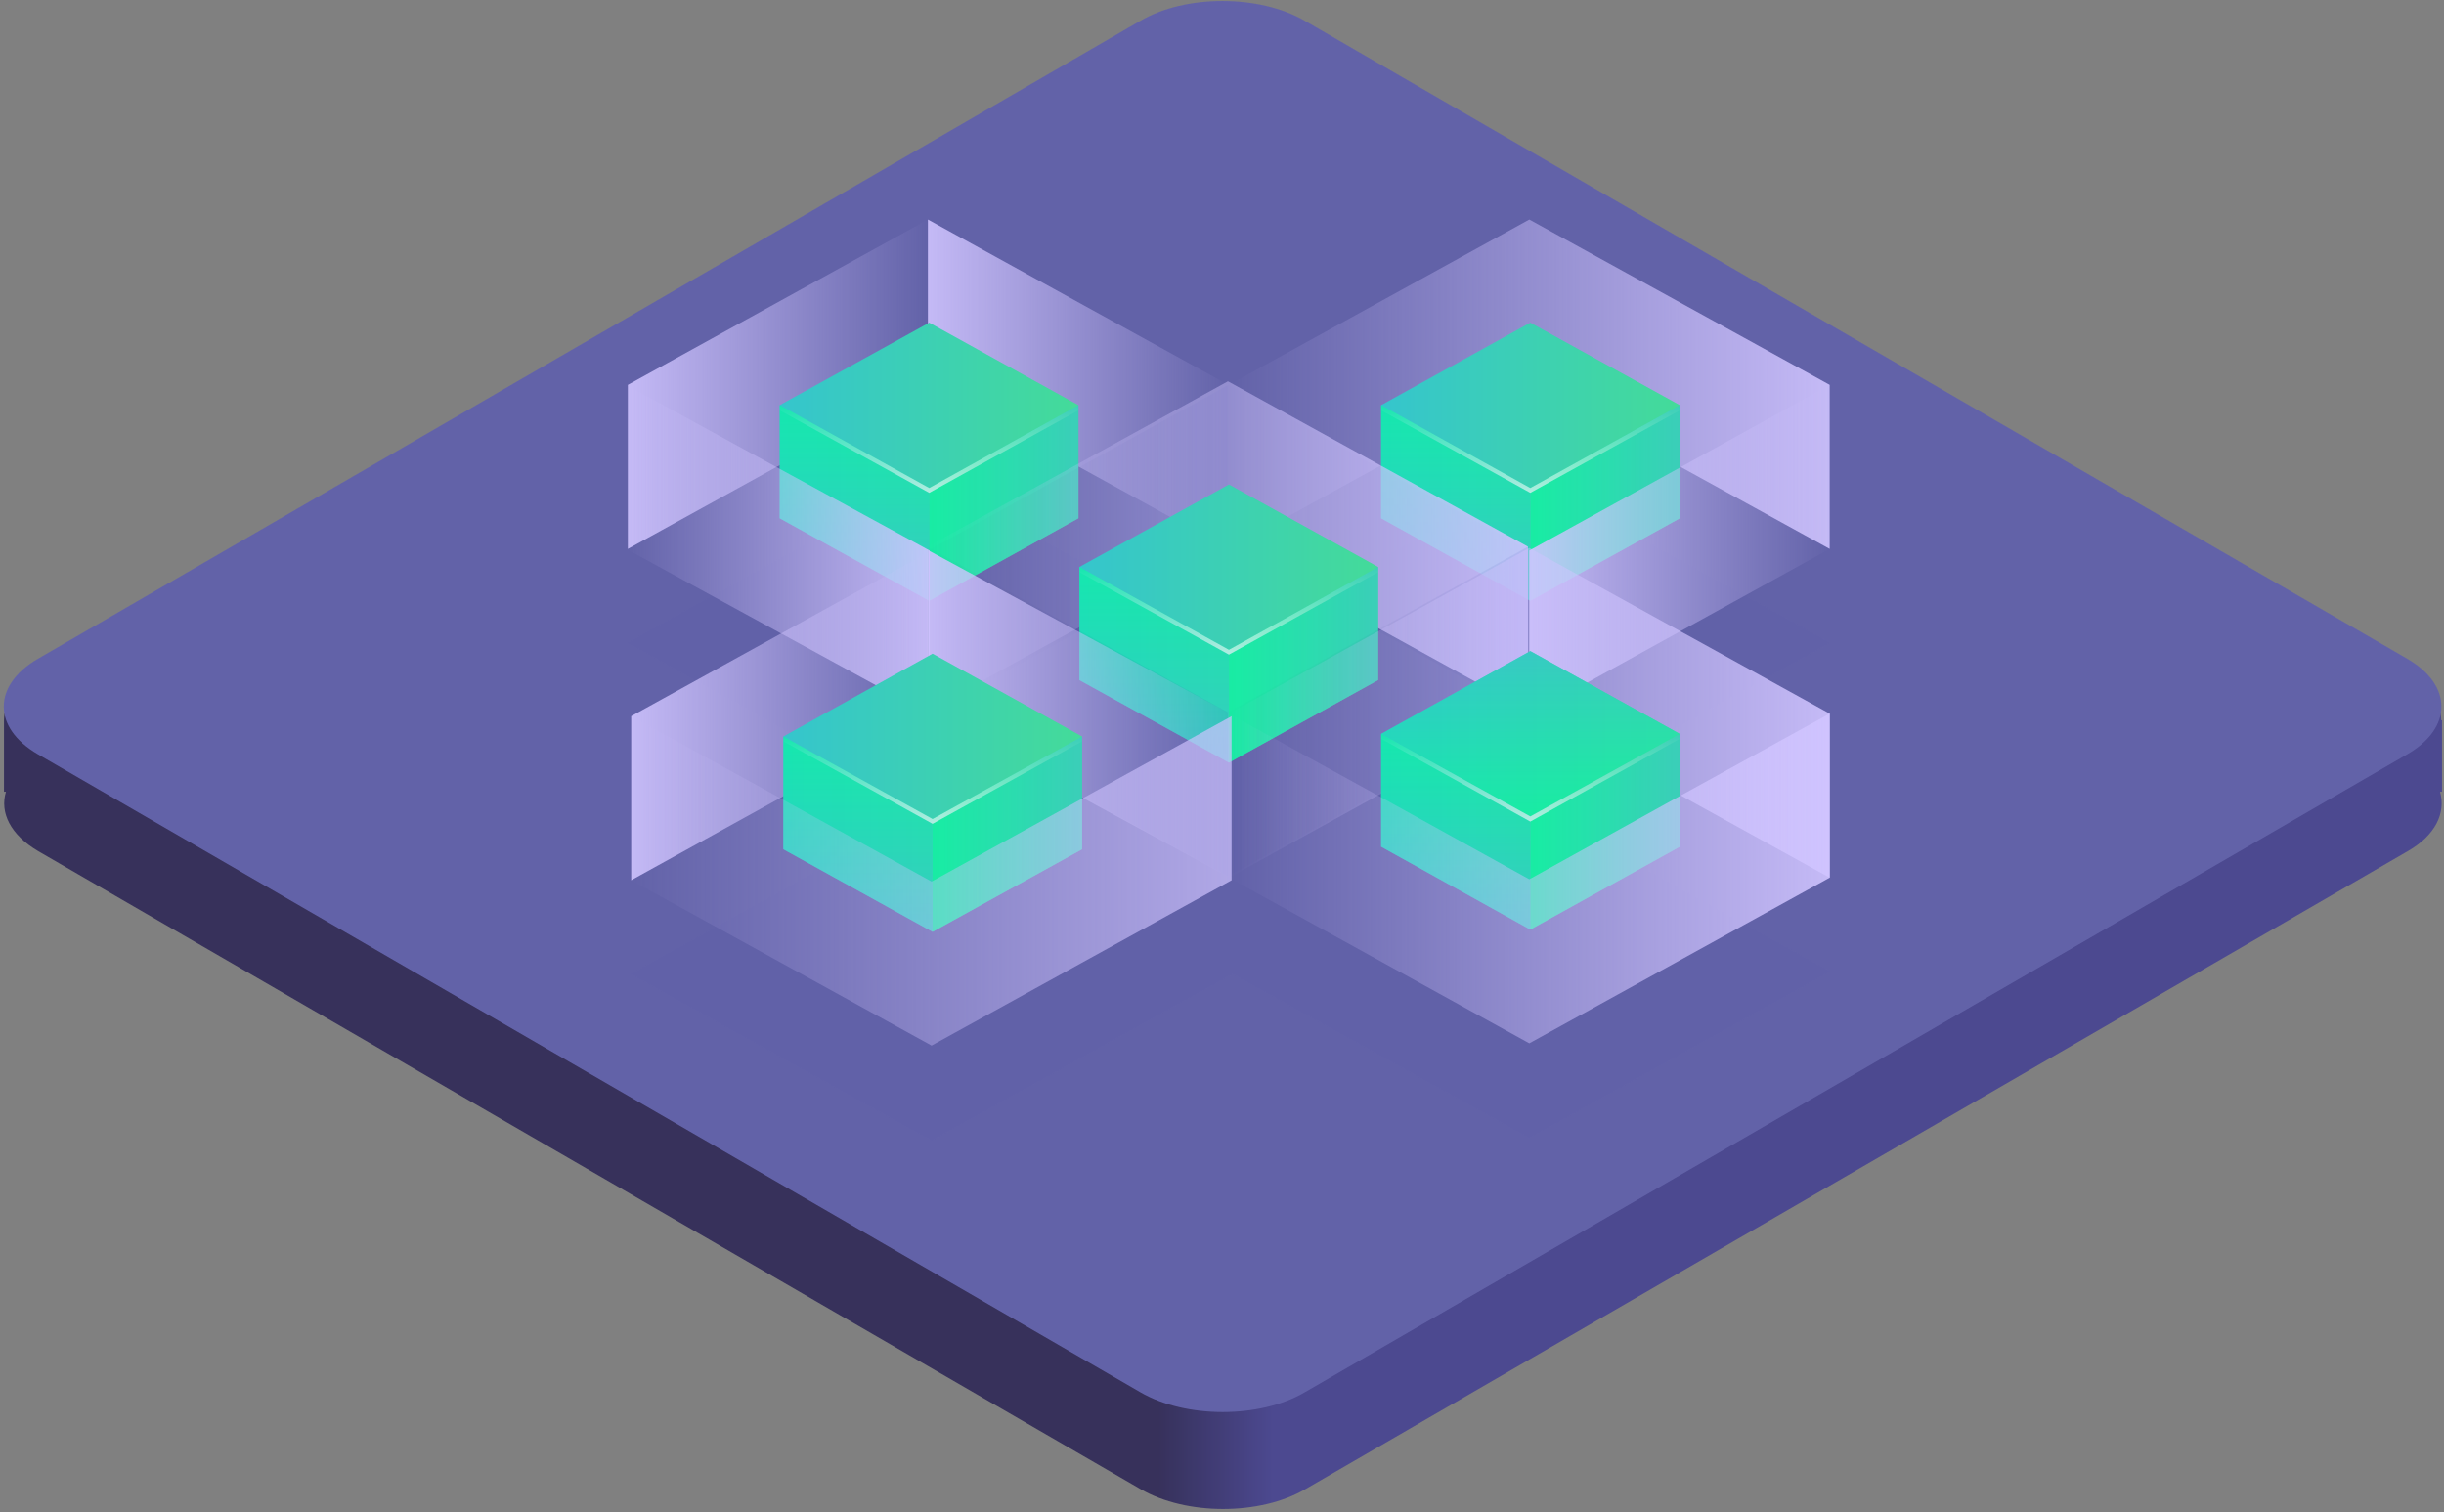 <svg xmlns="http://www.w3.org/2000/svg" width="559" height="346"><rect width="100%" height="100%" fill="#808080" stroke="none"/><defs><linearGradient id="a" x1="47.379%" x2="52.041%" y1="50.002%" y2="50.002%"><stop offset="0%" stop-color="#332D59"/><stop offset="100%" stop-color="#494691"/></linearGradient><linearGradient id="b" x1="100%" x2="0%" y1="50%" y2="50%"><stop offset="0%" stop-color="#D0C4FF" stop-opacity="0"/><stop offset="100%" stop-color="#D0C4FF"/></linearGradient><linearGradient id="c" x1=".036%" x2="100.018%" y1="50.001%" y2="50.001%"><stop offset="0%" stop-color="#35C5CD"/><stop offset="100%" stop-color="#44DB99"/></linearGradient><linearGradient id="d" x1="-.057%" x2="100.037%" y1="50.037%" y2="50.037%"><stop offset="0%" stop-color="#0F9"/><stop offset="100%" stop-color="#35C5CD"/></linearGradient><linearGradient id="e" x1="50.008%" x2="50.008%" y1="100.011%" y2=".064%"><stop offset="0%" stop-color="#35C5CD"/><stop offset="100%" stop-color="#0F9"/></linearGradient><linearGradient id="f" x1="50.027%" x2="50.027%" y1="100.045%" y2=".143%"><stop offset="0%" stop-color="#FFF"/><stop offset="100%" stop-color="#FFF" stop-opacity="0"/></linearGradient><linearGradient id="g" x1="0%" y1="50%" y2="50%"><stop offset="0%" stop-color="#D0C4FF" stop-opacity="0"/><stop offset="100%" stop-color="#D0C4FF"/></linearGradient><linearGradient id="h" x1="200.892%" x2="-100.834%" y1="50.028%" y2="50.028%"><stop offset="0%" stop-color="#0B38FF"/><stop offset="69.83%" stop-color="#211E39" stop-opacity="0"/></linearGradient><linearGradient id="i" x1="-.022%" x2="99.96%" y1="50.001%" y2="50.001%"><stop offset="0%" stop-color="#35C5CD"/><stop offset="100%" stop-color="#44DB99"/></linearGradient><linearGradient id="j" x1=".049%" x2="99.92%" y1="50.037%" y2="50.037%"><stop offset="0%" stop-color="#0F9"/><stop offset="100%" stop-color="#35C5CD"/></linearGradient><linearGradient id="k" x1="50.002%" x2="50.002%" y1="100.011%" y2=".064%"><stop offset="0%" stop-color="#35C5CD"/><stop offset="100%" stop-color="#0F9"/></linearGradient><linearGradient id="l" x1="49.969%" x2="49.969%" y1="100.045%" y2=".143%"><stop offset="0%" stop-color="#FFF"/><stop offset="100%" stop-color="#FFF" stop-opacity="0"/></linearGradient><linearGradient id="m" x1="-100.851%" x2="200.875%" y1="50.028%" y2="50.028%"><stop offset="30.17%" stop-color="#211E39" stop-opacity="0"/><stop offset="100%" stop-color="#0B38FF"/></linearGradient><linearGradient id="n" x1=".053%" x2="100.035%" y1="49.988%" y2="49.988%"><stop offset="0%" stop-color="#35C5CD"/><stop offset="100%" stop-color="#44DB99"/></linearGradient><linearGradient id="o" x1="-.023%" x2="100.07%" y1="50.018%" y2="50.018%"><stop offset="0%" stop-color="#0F9"/><stop offset="100%" stop-color="#35C5CD"/></linearGradient><linearGradient id="p" x1="50.042%" x2="50.042%" y1="99.992%" y2=".045%"><stop offset="0%" stop-color="#35C5CD"/><stop offset="100%" stop-color="#0F9"/></linearGradient><linearGradient id="q" x1="50.044%" x2="50.044%" y1="100.002%" y2=".1%"><stop offset="0%" stop-color="#FFF"/><stop offset="100%" stop-color="#FFF" stop-opacity="0"/></linearGradient><linearGradient id="r" x1="-100.887%" x2="200.839%" y1="50.016%" y2="50.016%"><stop offset="30.17%" stop-color="#211E39" stop-opacity="0"/><stop offset="100%" stop-color="#0B38FF"/></linearGradient><linearGradient id="s" x1="201.021%" x2="-101.041%" y1="50.016%" y2="50.016%"><stop offset="0%" stop-color="#0B38FF"/><stop offset="69.83%" stop-color="#211E39" stop-opacity="0"/></linearGradient><linearGradient id="t" x1="-.036%" x2="99.946%" y1="50.035%" y2="50.035%"><stop offset="0%" stop-color="#35C5CD"/><stop offset="100%" stop-color="#44DB99"/></linearGradient><linearGradient id="u" x1=".02%" x2="99.891%" y1="50.003%" y2="50.003%"><stop offset="0%" stop-color="#0F9"/><stop offset="100%" stop-color="#35C5CD"/></linearGradient><linearGradient id="v" x1="49.974%" x2="49.974%" y1="100.059%" y2="-.053%"><stop offset="0%" stop-color="#35C5CD"/><stop offset="100%" stop-color="#0F9"/></linearGradient><linearGradient id="w" x1="49.955%" x2="49.955%" y1="100.153%" y2="-.118%"><stop offset="0%" stop-color="#FFF"/><stop offset="100%" stop-color="#FFF" stop-opacity="0"/></linearGradient><linearGradient id="x" x1="-.022%" x2="99.96%" y1="49.995%" y2="49.995%"><stop offset="0%" stop-color="#35C5CD"/><stop offset="100%" stop-color="#44DB99"/></linearGradient><linearGradient id="y" x1="49.969%" x2="49.969%" y1="100.053%" y2=".079%"><stop offset="0%" stop-color="#0F9"/><stop offset="100%" stop-color="#35C5CD"/></linearGradient><linearGradient id="z" x1=".049%" x2="99.92%" y1="49.947%" y2="49.947%"><stop offset="0%" stop-color="#0F9"/><stop offset="100%" stop-color="#35C5CD"/></linearGradient><linearGradient id="A" x1="50.002%" x2="50.002%" y1="99.92%" y2="-.027%"><stop offset="0%" stop-color="#35C5CD"/><stop offset="100%" stop-color="#0F9"/></linearGradient><linearGradient id="B" x1="49.969%" x2="49.969%" y1="99.843%" y2="-.059%"><stop offset="0%" stop-color="#FFF"/><stop offset="100%" stop-color="#FFF" stop-opacity="0"/></linearGradient></defs><g fill="none"><g opacity=".95"><path fill="url(#a)" d="M558.363 164.784c0-3.926-2.55-7.852-7.739-10.864L298.437 7.942c-10.379-6.025-27.313-6.025-37.6 0L8.648 153.92C3.459 156.932.91 160.858.91 164.784v16.341h.456c-1.457 4.747 1.001 9.86 7.374 13.603l252.187 145.977c10.38 6.025 27.313 6.025 37.6 0l252.188-145.977c6.373-3.652 8.74-8.764 7.375-13.603h.455v-16.341h-.182z"/><path fill="#6161AA" d="M8.649 150.725c-10.379 6.025-10.379 15.793 0 21.819L260.836 318.52c10.38 6.025 27.313 6.025 37.6 0l252.188-145.977c10.379-6.026 10.379-15.794 0-21.82L298.437 4.748c-10.379-6.025-27.313-6.025-37.6 0L8.648 150.725z"/></g><path fill="#6161AA" d="M418.641 147.035l-68.853-38.047-67.939 37.531-.991-.516-.914.442-67.71-37.457-68.777 38.047 68.777 38.121-68.015 37.678 68.853 38.121 68.853-38.121 67.863 37.531 68.853-38.121-67.939-37.604z" opacity=".2"/><path fill="url(#b)" d="M103.889 56.85l34.046 18.728V38.047L69.234.221v37.531z" opacity=".895" transform="translate(143 50)"/><path fill="url(#b)" d="M.609 38.047v37.531l33.97-18.728 34.655-19.098V.221z" opacity=".895" transform="translate(143 50)"/><path fill="url(#c)" d="M34.503.221L.305 19.097v25.881l34.198 18.876 34.122-18.876V19.097z" transform="translate(178.036 73.595)"/><g opacity=".6"><path fill="url(#d)" d="M34.503 44.802l34.122-18.876V.045l-34.122 18.95z" transform="translate(178.036 92.647)"/><path fill="url(#e)" d="M34.503 44.802L.305 25.926V.045l34.198 18.95z" transform="translate(178.036 92.647)"/><path fill="url(#f)" d="M34.503 18.995L.305.045v1.18l34.198 18.876L68.625 1.225V.045z" transform="translate(178.036 92.647)"/></g><path fill="url(#g)" d="M34.575 56.85L.226 38.047v37.531l69.391 37.9V75.947z" opacity=".895" transform="translate(143 50)"/><path fill="url(#h)" d="M137.935 75.578V38.047L103.889 56.85 69.234 75.947v37.531z" opacity=".15" transform="translate(143 50)"/><path fill="url(#g)" d="M103.584 56.85l34.046 18.728V38.047L68.929.221v37.531zM.228 38.047v37.531L34.274 56.85l34.655-19.098V.221z" opacity=".895" transform="translate(280.858 50)"/><path fill="url(#i)" d="M34.122.221L0 19.097v25.881l34.122 18.876L68.32 44.978V19.097z" transform="translate(315.894 73.595)"/><g opacity=".6"><path fill="url(#j)" d="M34.122 44.802L68.32 25.926V.045l-34.198 18.95z" transform="translate(315.894 92.647)"/><path fill="url(#k)" d="M34.122 44.802L0 25.926V.045l34.122 18.95z" transform="translate(315.894 92.647)"/><path fill="url(#l)" d="M34.122 18.995L0 .045v1.18l34.122 18.876L68.32 1.225V.045z" transform="translate(315.894 92.647)"/></g><path fill="url(#m)" d="M34.274 56.85L.228 38.047v37.531l68.701 37.9V75.947z" opacity=".15" transform="translate(280.858 50)"/><path fill="url(#b)" d="M137.63 75.578V38.047L103.584 56.85 68.929 75.947v37.531z" opacity=".895" transform="translate(280.858 50)"/><path fill="url(#g)" d="M103.965 56.997l33.97 18.729V38.195L69.31.369V37.9zM.609 38.195v37.531l34.046-18.729L69.31 37.9V.369z" opacity=".895" transform="translate(211.548 86.867)"/><path fill="url(#n)" d="M34.503.369L.305 19.245v25.881l34.198 18.876 34.122-18.876V19.245z" transform="translate(246.584 110.462)"/><g opacity=".6"><path fill="url(#o)" d="M34.503 44.831l34.122-18.876V.074l-34.122 18.95z" transform="translate(246.584 129.633)"/><path fill="url(#p)" d="M34.503 44.831L.305 25.955V.074l34.198 18.95z" transform="translate(246.584 129.633)"/><path fill="url(#q)" d="M34.503 19.024L.305.074v1.179L34.503 20.13 68.625 1.253V.074z" transform="translate(246.584 129.633)"/></g><path fill="url(#r)" d="M34.655 56.997L.609 38.195v37.531l68.701 37.899V76.094z" opacity=".15" transform="translate(211.548 86.867)"/><path fill="url(#s)" d="M137.935 75.726V38.195l-33.97 18.802L69.31 76.094v37.531z" opacity=".15" transform="translate(211.548 86.867)"/><g><path fill="url(#b)" d="M103.972 56.628l34.618 18.803V37.9L68.655 0v37.531z" opacity=".895" transform="translate(143.762 125.947)"/><path fill="url(#b)" d="M.609 37.9v37.531l34.046-18.803L69.31 37.531V0z" opacity=".895" transform="translate(143.762 125.947)"/><path fill="url(#t)" d="M34.503 0L.381 18.95v25.807l34.122 18.876 34.198-18.876V18.95z" transform="translate(178.798 149.542)"/><g opacity=".6"><path fill="url(#u)" d="M34.503 45.199l34.198-18.876V.516L34.503 19.392z" transform="translate(178.798 167.976)"/><path fill="url(#v)" d="M34.503 45.199L.381 26.323V.516l34.122 18.876z" transform="translate(178.798 167.976)"/><path fill="url(#w)" d="M34.503 19.392L.381.516v1.106l34.122 18.876L68.701 1.622V.516z" transform="translate(178.798 167.976)"/></g><path fill="url(#g)" d="M34.655 56.628L.609 37.9v37.531l68.701 37.826V75.726zm103.28 18.803V37.9l-33.97 18.728L69.31 75.726v37.531z" opacity=".895" transform="translate(143.762 125.947)"/></g><g><path fill="url(#g)" d="M103.584 56.776l34.046 18.802V38.047L68.929.147v37.531zM.228 38.047v37.531l34.046-18.802 34.655-19.098V.147z" opacity=".895" transform="translate(280.858 125.21)"/><path fill="url(#x)" d="M34.122.147L0 19.097v25.807l34.122 18.95 34.198-18.95V19.097z" transform="translate(315.894 148.805)"/><g opacity=".6"><path fill="url(#y)" d="M34.122.147L0 19.097l34.122 18.876L68.32 19.097z" transform="translate(315.894 148.805)"/><path fill="url(#z)" d="M34.122 63.854l34.198-18.95V19.097L34.122 37.973z" transform="translate(315.894 148.805)"/><path fill="url(#A)" d="M34.122 63.854L0 44.904V19.097l34.122 18.876z" transform="translate(315.894 148.805)"/><path fill="url(#B)" d="M34.122 37.973L0 19.097v1.106l34.122 18.95 34.198-18.95v-1.106z" transform="translate(315.894 148.805)"/></g><path fill="url(#g)" d="M34.274 56.776L.228 38.047v37.531l68.701 37.9V75.947zM137.63 75.578V38.047l-34.046 18.729-34.655 19.171v37.531z" opacity=".895" transform="translate(280.858 125.21)"/></g></g></svg>